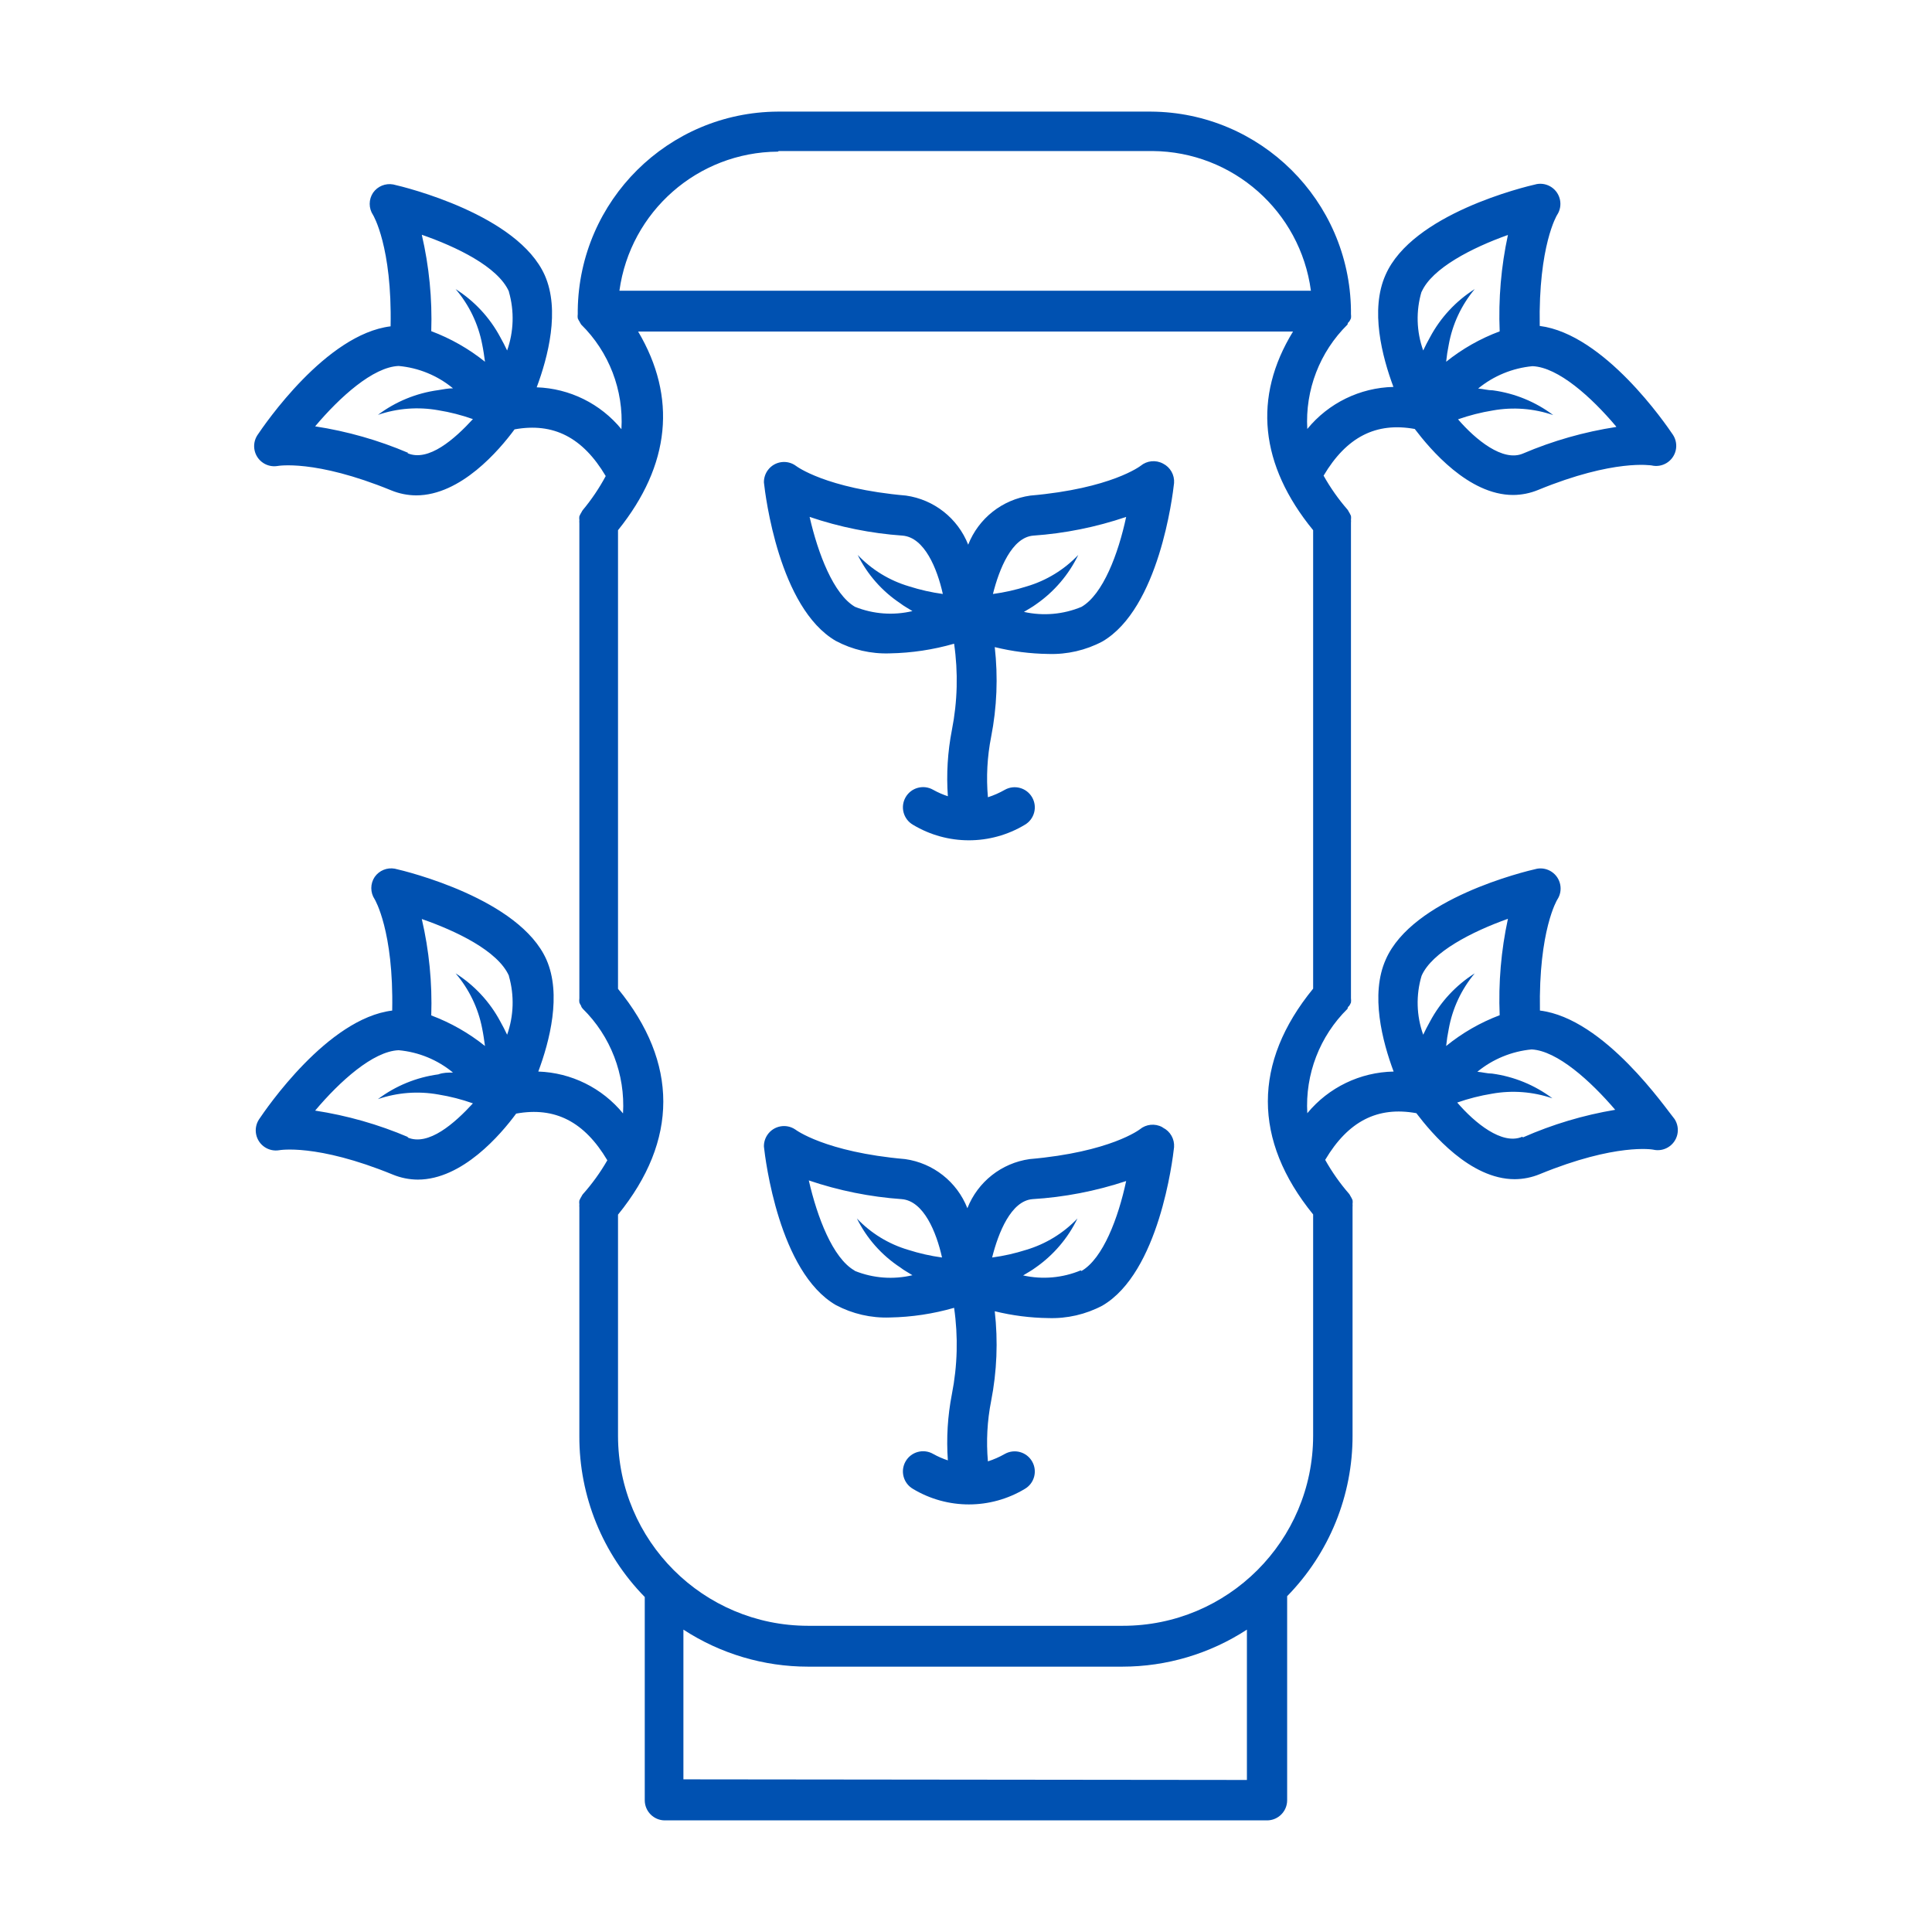 <?xml version="1.0" encoding="UTF-8"?>
<svg id="Layer_1" data-name="Layer 1" xmlns="http://www.w3.org/2000/svg" viewBox="0 0 300 300">
  <defs>
    <style>
      .cls-1 {
        fill: #0051b1;
      }
    </style>
  </defs>
  <path class="cls-1" d="M180.589,71.984c-1.119-.601-2.49-.465-3.469.344,0,0-4.531,3.531-17.125,4.625-4.357.617-8.045,3.53-9.656,7.625-1.611-4.095-5.299-7.008-9.656-7.625-12.5-1.094-17.062-4.594-17.062-4.594-1.38-1.036-3.339-.757-4.375.624-.419.558-.639,1.241-.625,1.939.219,2,2.344,19.469,11.156,24.594,2.582,1.376,5.482,2.044,8.406,1.938,3.374-.061,6.726-.566,9.969-1.5.645,4.456.529,8.989-.344,13.406-.66,3.385-.87,6.842-.625,10.281-.791-.26-1.555-.594-2.281-1-1.502-.863-3.418-.345-4.281,1.156-.863,1.502-.345,3.418,1.156,4.281,5.337,3.205,12.007,3.205,17.344,0,1.488-.858,2.004-2.756,1.156-4.25-.847-1.499-2.748-2.03-4.25-1.188-.832.476-1.712.864-2.625,1.156-.277-3.133-.109-6.289.5-9.375.898-4.59,1.088-9.29.562-13.938,2.721.67,5.51,1.026,8.312,1.062,2.923.099,5.821-.569,8.406-1.938,8.781-5.125,10.906-22.594,11.125-24.594.096-1.266-.583-2.464-1.719-3.031h0ZM132.777,94.234c-3.344-1.938-5.75-8.25-7.062-13.969,4.668,1.583,9.52,2.56,14.438,2.906,3.406.281,5.375,5.125,6.25,9.062-1.781-.243-3.538-.64-5.25-1.188-3.039-.895-5.788-2.577-7.969-4.875,1.501,3.036,3.775,5.622,6.594,7.5.594.469,1.281.812,1.906,1.219-2.965.705-6.076.476-8.906-.656h-0ZM167.933,94.234c-2.827,1.176-5.949,1.449-8.938.781.656-.406,1.312-.75,1.938-1.219,2.785-1.942,5.024-4.568,6.5-7.625-2.186,2.292-4.933,3.973-7.969,4.875-1.722.55-3.489.948-5.281,1.188.969-3.875,2.938-8.781,6.25-9.062,4.918-.343,9.77-1.32,14.438-2.906-1.219,5.719-3.594,12.031-6.938,13.969ZM239.12,156.922c-.219-12.5,2.688-17.219,2.688-17.219.956-1.437.567-3.377-.87-4.333-.663-.441-1.47-.613-2.255-.479-1.969.438-19.344,4.625-23.5,14.094-2.438,5.438-.531,12.719,1.219,17.406-5.199.096-10.096,2.459-13.406,6.469-.348-6.054,1.929-11.964,6.25-16.219,0,0,0-.281.25-.438.112-.167.207-.345.281-.531.03-.218.03-.439,0-.656.011-.135.011-.271,0-.406v-73.438c.015-.156.015-.313,0-.469.029-.197.029-.397,0-.594-.096-.228-.211-.448-.344-.656-.051-.111-.114-.216-.187-.312-1.417-1.628-2.663-3.398-3.719-5.281,3.562-6,8.125-8.344,14.156-7.25,2.375,3.125,8.344,10.25,15.281,10.25,1.33-.009,2.646-.274,3.875-.781,11.875-4.875,17.594-3.781,17.594-3.812,1.678.403,3.365-.632,3.768-2.31.201-.837.047-1.72-.424-2.44-1.094-1.625-10.656-15.625-20.688-16.906-.219-12.5,2.688-17.219,2.688-17.219.956-1.437.567-3.377-.87-4.333-.663-.441-1.47-.613-2.255-.479-1.969.438-19.344,4.625-23.5,14.094-2.438,5.438-.531,12.719,1.219,17.406-5.198.121-10.084,2.506-13.375,6.531-.348-6.054,1.929-11.964,6.25-16.219,0,0,0-.281.25-.438.112-.167.207-.345.281-.531.03-.218.03-.439,0-.656.011-.135.011-.271,0-.406v-.219c-.238-17.015-14.046-30.712-31.062-30.812h-57.938c-17.016.1-30.825,13.797-31.062,30.812v.219c-.011.135-.011.271,0,.406-.03.218-.03.439,0,.656.075.187.169.365.281.531,0,0,.156.312.25.438,4.329,4.262,6.608,10.185,6.25,16.25-3.245-3.96-8.04-6.328-13.156-6.5,1.75-4.688,3.656-11.969,1.25-17.406-4.188-9.375-21.562-13.656-23.531-14.094-1.203-.221-2.424.28-3.125,1.281-.701,1.05-.701,2.419,0,3.469,0,0,2.969,4.875,2.719,17.281-10.031,1.219-19.594,15.281-20.688,16.906-.937,1.449-.522,3.384.928,4.321.65.42,1.433.584,2.197.46,0,0,5.75-1.094,17.656,3.781,1.229.507,2.545.772,3.875.781,6.938,0,12.906-7.031,15.281-10.25,6.031-1.094,10.594,1.25,14.156,7.25-1.006,1.876-2.2,3.646-3.562,5.281-.074.097-.137.202-.188.312-.133.209-.248.428-.344.656-.029.197-.029.397,0,.594-.015.156-.015.313,0,.469v73.375c-.011.135-.011.271,0,.406-.03.218-.03.439,0,.656.075.187.169.365.281.531,0,.156.156.312.25.438,4.329,4.262,6.608,10.185,6.25,16.25-3.245-3.96-8.04-6.328-13.156-6.5,1.75-4.688,3.656-11.969,1.25-17.406-4.188-9.375-21.562-13.656-23.531-14.094-1.203-.221-2.424.28-3.125,1.281-.701,1.05-.701,2.419,0,3.469,0,0,2.969,4.875,2.719,17.281-10.031,1.219-19.594,15.281-20.688,16.906-.937,1.449-.522,3.384.928,4.321.65.42,1.433.584,2.197.46,0,0,5.75-1.094,17.656,3.781,1.229.507,2.545.772,3.875.781,6.938,0,12.906-7.031,15.281-10.25,6.031-1.094,10.594,1.25,14.156,7.25-1.085,1.887-2.363,3.657-3.812,5.281-.074.097-.137.202-.188.312-.133.209-.248.428-.344.656-.029.197-.029.397,0,.594-.015.156-.015.313,0,.469v35.5c-.034,9.345,3.615,18.326,10.156,25v31.562c0,1.726,1.399,3.125,3.125,3.125h93.5c1.726,0,3.125-1.399,3.125-3.125v-31.688c6.541-6.674,10.19-15.655,10.156-25v-35.438c.015-.156.015-.313,0-.469.029-.197.029-.397,0-.594-.096-.228-.211-.448-.344-.656-.051-.111-.114-.216-.187-.312-1.417-1.628-2.663-3.398-3.719-5.281,3.562-6,8.125-8.344,14.156-7.25,2.375,3.125,8.344,10.25,15.281,10.25,1.33-.009,2.646-.274,3.875-.781,11.875-4.875,17.594-3.812,17.594-3.812,1.678.403,3.365-.632,3.768-2.31.201-.837.047-1.72-.424-2.44-1.312-1.562-10.875-15.625-20.906-16.844l0.0 0ZM250.964,66.297c-4.977.763-9.838,2.149-14.469,4.125-3.125,1.344-7.375-2.156-10.094-5.312,1.758-.615,3.567-1.076,5.406-1.375,3.135-.561,6.362-.313,9.375.719-2.745-2.062-5.973-3.386-9.375-3.844-.75,0-1.5-.219-2.281-.281,2.405-1.97,5.343-3.178,8.437-3.469,4,.156,9.156,4.812,13,9.375v.063ZM220.745,45.328c1.594-3.656,7.781-6.844,13.406-8.844-1.062,4.915-1.492,9.945-1.281,14.969-3.005,1.118-5.812,2.711-8.313,4.719.09-.892.225-1.778.406-2.656.571-3.177,1.961-6.149,4.031-8.625-2.92,1.847-5.31,4.421-6.938,7.469-.375.688-.75,1.375-1.062,2.062-1.057-2.947-1.145-6.156-.25-9.156l0.0.062ZM79.027,45.328c.852,2.987.754,6.165-.281,9.094-.312-.688-.688-1.375-1.062-2.062-1.627-3.048-4.018-5.621-6.938-7.469,2.095,2.448,3.516,5.399,4.125,8.562.188.906.312,1.812.438,2.719-2.512-2.016-5.328-3.619-8.344-4.75.165-5.032-.328-10.065-1.469-14.969,5.312,1.844,11.812,4.938,13.531,8.812v.062ZM63.402,70.328c-4.631-1.976-9.492-3.362-14.469-4.125,3.844-4.562,9-9.219,12.969-9.375,3.098.278,6.04,1.487,8.438,3.469-.75,0-1.531.156-2.281.281-3.402.458-6.63,1.781-9.375,3.844,3.013-1.032,6.24-1.279,9.375-.719,1.829.296,3.628.756,5.375,1.375-2.812,3.062-6.906,6.719-10.188,5.281l.156-.031ZM79.027,151.578c.852,2.987.754,6.165-.281,9.094-.312-.688-.688-1.375-1.062-2.062-1.627-3.048-4.018-5.621-6.938-7.469,2.095,2.448,3.516,5.399,4.125,8.563.188.906.312,1.813.438,2.719-2.512-2.016-5.328-3.619-8.344-4.75.165-5.032-.328-10.065-1.469-14.969,5.312,1.844,11.812,4.938,13.531,8.812v.062ZM63.402,176.578c-4.631-1.976-9.492-3.362-14.469-4.125,3.844-4.562,9-9.219,12.969-9.375,3.098.278,6.04,1.487,8.438,3.469-.781,0-1.531,0-2.281.281-3.402.458-6.63,1.781-9.375,3.844,3.013-1.032,6.24-1.279,9.375-.719,1.829.296,3.628.756,5.375,1.375-2.812,3.062-6.906,6.719-10.188,5.281l.156-.031ZM120.933,23.453h58.031c12.456.093,22.944,9.341,24.594,21.688h-107.375c1.693-12.309,12.169-21.508,24.594-21.594l.156-.094ZM106.12,276.297v-23.25c5.754,3.751,12.475,5.749,19.344,5.75h48.812c6.869-.001,13.589-1.999,19.344-5.75v23.344l-87.5-.094ZM174.277,252.453h-48.812c-16.273-.017-29.466-13.196-29.5-29.469v-34.375c9.375-11.531,9.375-23.594,0-35.062v-71.219c8.156-10.125,9.156-20.656,3.125-30.844h101.688c-6.25,10.188-5.156,20.719,3.125,30.844v71.188c-9.375,11.469-9.375,23.531,0,35.062v34.375c-.017,16.31-13.253,29.517-29.562,29.5-.021-0-.042-0-.063-0h-0ZM220.745,151.516c1.594-3.656,7.781-6.844,13.406-8.844-1.062,4.915-1.492,9.945-1.281,14.969-3.01,1.137-5.816,2.752-8.313,4.781.09-.892.225-1.778.406-2.656.571-3.177,1.961-6.149,4.031-8.625-2.92,1.847-5.31,4.421-6.938,7.469-.375.688-.75,1.375-1.062,2.062-1.057-2.947-1.145-6.156-.25-9.156h0ZM236.37,176.516c-3.125,1.344-7.375-2.156-10.094-5.312,1.758-.615,3.567-1.076,5.406-1.375,3.135-.561,6.362-.313,9.375.719-2.745-2.062-5.973-3.386-9.375-3.844-.75,0-1.5-.219-2.281-.281,2.405-1.97,5.343-3.178,8.437-3.469,3.969.219,9.125,4.875,12.969,9.375-4.931.826-9.739,2.264-14.313,4.281l-.125-.094ZM180.464,175.016c-1.119-.601-2.49-.465-3.469.344,0,0-4.531,3.531-17.125,4.625-4.357.617-8.045,3.53-9.656,7.625-1.611-4.095-5.299-7.008-9.656-7.625-12.5-1.094-17.062-4.594-17.062-4.594-1.43-.967-3.372-.592-4.339.838-.363.536-.55,1.171-.536,1.818.219,2,2.344,19.469,11.156,24.594,2.582,1.376,5.482,2.044,8.406,1.938,3.374-.061,6.726-.566,9.969-1.5.645,4.456.529,8.989-.344,13.406-.66,3.385-.87,6.842-.625,10.281-.791-.26-1.555-.594-2.281-1-1.502-.863-3.418-.345-4.281,1.156-.863,1.502-.345,3.418,1.156,4.281,5.337,3.205,12.007,3.205,17.344,0,1.488-.858,2.004-2.756,1.156-4.25-.847-1.499-2.748-2.03-4.25-1.187-.832.476-1.712.864-2.625,1.156-.277-3.133-.109-6.289.5-9.375.898-4.59,1.088-9.29.562-13.938,2.721.67,5.51,1.026,8.312,1.062,2.923.099,5.821-.569,8.406-1.938,8.781-5.125,10.906-22.594,11.125-24.594.096-1.266-.583-2.464-1.719-3.031l-.125-.094ZM132.652,197.266c-3.344-1.938-5.75-8.25-7.062-13.969,4.668,1.583,9.52,2.56,14.438,2.906,3.406.281,5.375,5.125,6.25,9.062-1.781-.243-3.538-.64-5.25-1.188-3.039-.895-5.788-2.577-7.969-4.875,1.522,3.085,3.842,5.707,6.719,7.594.594.469,1.281.812,1.906,1.219-2.965.705-6.076.476-8.906-.656l-.125-.094ZM167.808,197.266c-2.827,1.176-5.949,1.449-8.938.781.656-.406,1.312-.75,1.938-1.219,2.785-1.942,5.024-4.568,6.5-7.625-2.186,2.292-4.933,3.973-7.969,4.875-1.722.55-3.489.948-5.281,1.188.969-3.875,2.938-8.781,6.25-9.062,4.956-.302,9.851-1.248,14.562-2.812-1.219,5.719-3.594,12.031-6.938,13.969l-.125-.094Z"/>
</svg>
